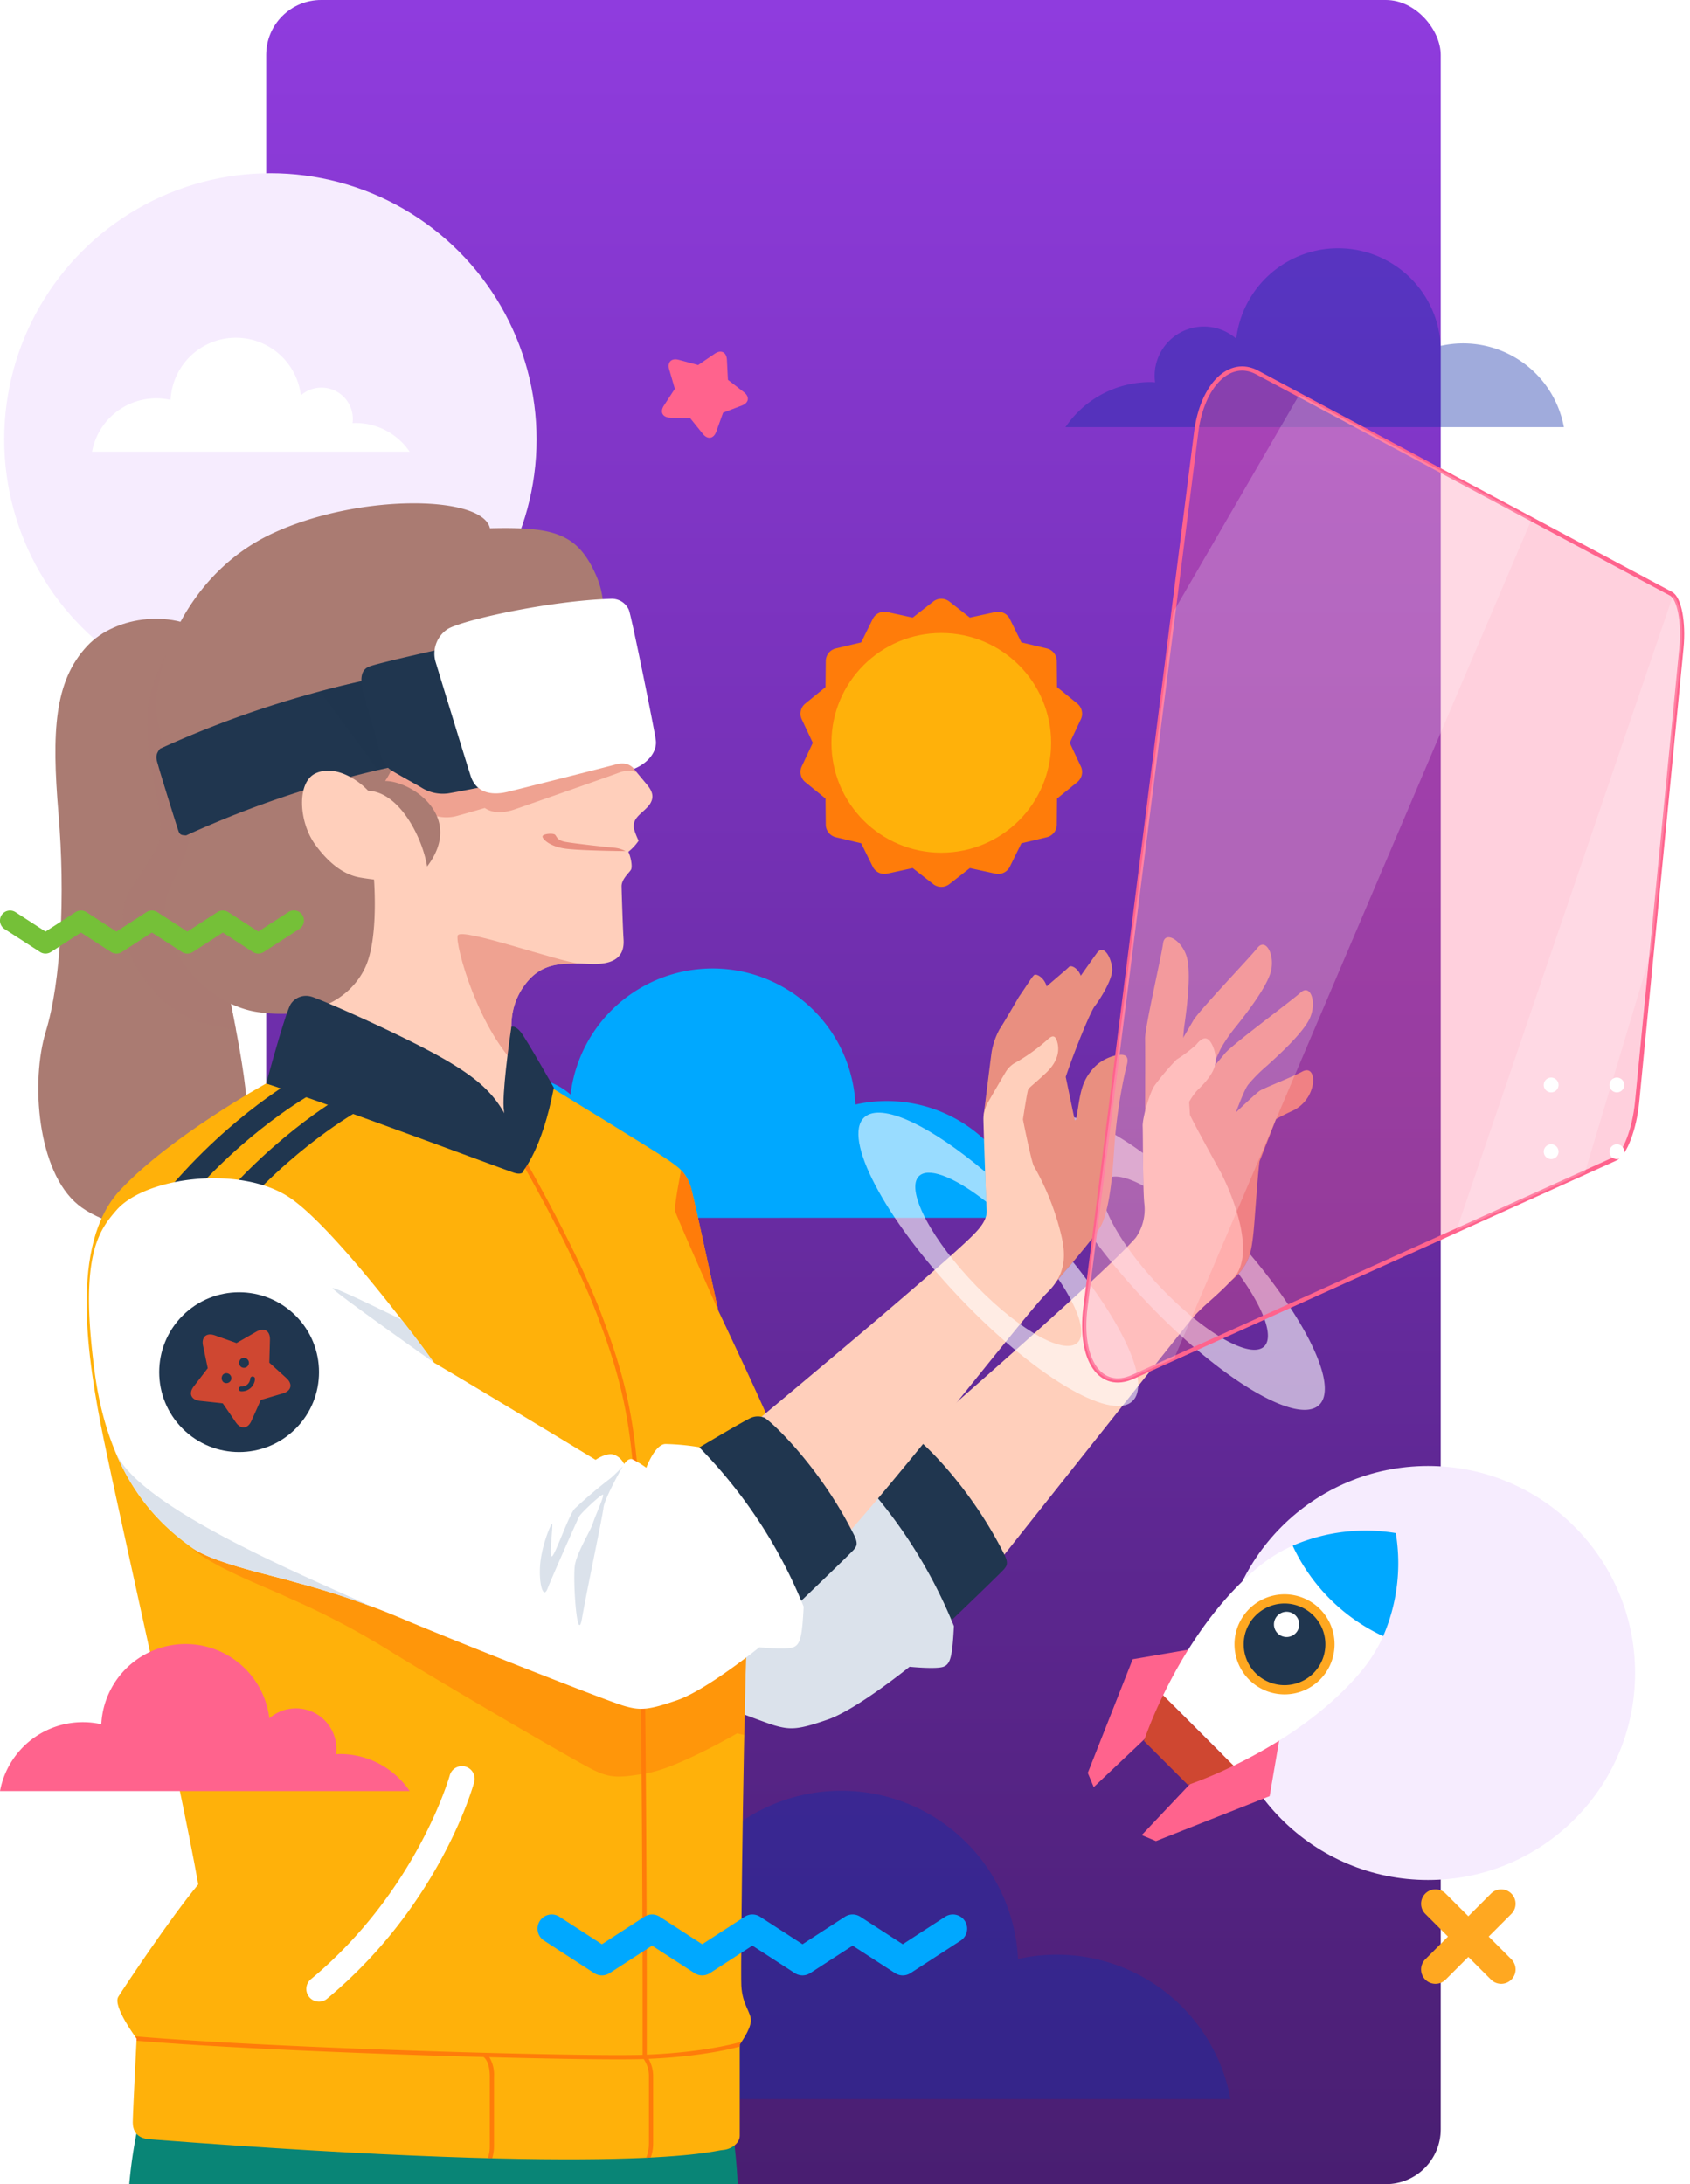 <svg xmlns="http://www.w3.org/2000/svg" xmlns:xlink="http://www.w3.org/1999/xlink" width="400" height="517" viewBox="0 0 400 517">
  <defs>
    <clipPath id="clip-path">
      <rect id="Rectángulo_424530" data-name="Rectángulo 424530" width="400" height="517" fill="#fff" stroke="#707070" stroke-width="1"/>
    </clipPath>
    <linearGradient id="linear-gradient" x1="0.5" x2="0.5" y2="1" gradientUnits="objectBoundingBox">
      <stop offset="0" stop-color="#903cdf"/>
      <stop offset="1" stop-color="#481e70"/>
    </linearGradient>
    <filter id="Elipse_13846" x="280" y="338" width="116" height="116" filterUnits="userSpaceOnUse">
      <feOffset dy="3" input="SourceAlpha"/>
      <feGaussianBlur stdDeviation="3" result="blur"/>
      <feFlood flood-opacity="0.161"/>
      <feComposite operator="in" in2="blur"/>
      <feComposite in="SourceGraphic"/>
    </filter>
    <filter id="Elipse_13847" x="-8" y="32" width="144" height="144" filterUnits="userSpaceOnUse">
      <feOffset dy="3" input="SourceAlpha"/>
      <feGaussianBlur stdDeviation="3" result="blur-2"/>
      <feFlood flood-opacity="0.161"/>
      <feComposite operator="in" in2="blur-2"/>
      <feComposite in="SourceGraphic"/>
    </filter>
  </defs>
  <g id="Enmascarar_grupo_1211608" data-name="Enmascarar grupo 1211608" clip-path="url(#clip-path)">
    <g id="Grupo_1231363" data-name="Grupo 1231363" transform="translate(-31.28)">
      <rect id="Rectángulo_423369" data-name="Rectángulo 423369" width="278" height="517" rx="13" transform="translate(94.28)" fill="url(#linear-gradient)"/>
      <g transform="matrix(1, 0, 0, 1, 31.28, 0)" filter="url(#Elipse_13846)">
        <circle id="Elipse_13846-2" data-name="Elipse 13846" cx="49" cy="49" r="49" transform="translate(289 344)" fill="#f6ecfe"/>
      </g>
      <g transform="matrix(1, 0, 0, 1, 31.28, 0)" filter="url(#Elipse_13847)">
        <circle id="Elipse_13847-2" data-name="Elipse 13847" cx="63" cy="63" r="63" transform="translate(1 38)" fill="#f6ecfe"/>
      </g>
      <g id="OBJECTS" transform="translate(0 58.762)">
        <g id="Grupo_1231362" data-name="Grupo 1231362">
          <path id="Trazado_1065269" data-name="Trazado 1065269" d="M355.649,271.215A33.8,33.8,0,0,0,314.995,244.4a33.856,33.856,0,0,0-67.432-2.369,16.244,16.244,0,0,0-26.916,12.265,16.853,16.853,0,0,0,.154,2.134c-.51-.023-1.008-.079-1.521-.079a33.848,33.848,0,0,0-28.048,14.868Z" transform="translate(-81.241 -41.717)" fill="#00a8ff"/>
          <path id="Trazado_1065270" data-name="Trazado 1065270" d="M346.515,479.831a41.8,41.8,0,0,0-50.292-33.175,41.883,41.883,0,0,0-83.418-2.932,20.094,20.094,0,0,0-33.3,15.172,20.517,20.517,0,0,0,.19,2.64c-.629-.028-1.245-.1-1.881-.1a41.873,41.873,0,0,0-34.7,18.394H346.515Z" transform="translate(-23.995 -41.717)" fill="#132fa9" opacity="0.4"/>
          <path id="Trazado_1065271" data-name="Trazado 1065271" d="M182.18,84.065a24.251,24.251,0,0,0-29.171-19.243,24.293,24.293,0,0,0-48.385-1.7,11.656,11.656,0,0,0-19.314,8.8,12.058,12.058,0,0,0,.11,1.531c-.364-.017-.722-.057-1.091-.057A24.286,24.286,0,0,0,64.2,84.064H182.18Z" transform="translate(219.256 -41.717)" fill="#132fa9" opacity="0.4"/>
          <g id="Grupo_1231344" data-name="Grupo 1231344" transform="translate(40.342 60.371)">
            <path id="Trazado_1065272" data-name="Trazado 1065272" d="M416.22,133.5c-8-6.375-22.183-5.05-29.125,2.416-7.75,8.334-8.375,20.209-6.75,39.584s.625,39.75-3,51.625-2,33.1,7.625,40.989,36.455,10.419,39.415-5.66-2.04-34.454-4.165-47.079S416.22,133.5,416.22,133.5Z" transform="translate(-375.568 -102.088)" fill="#aa7b72"/>
            <g id="Grupo_1231334" data-name="Grupo 1231334" transform="translate(47.568 102.723)">
              <g id="Grupo_1231332" data-name="Grupo 1231332" transform="translate(155.621)">
                <path id="Trazado_1065273" data-name="Trazado 1065273" d="M135.537,239.685a26.2,26.2,0,0,1-11.983,2.9s9.385-15.621,10.7-17.977,13.335-14.854,15.237-17.28,4.088,1.4,3.254,5.3-6.4,10.866-8.25,13.227a36.774,36.774,0,0,0-3.541,5.06c-.5.9-1.508,3.246-2.276,5.094,1.477-1.731,2.652-3.119,3.1-3.678,1.7-2.1,15.661-12.377,17.948-14.445s3.788,2.078,2.307,5.779-8.15,9.623-10.374,11.637a36.764,36.764,0,0,0-4.348,4.386c-.737.906-2.068,4.3-2.911,6.575,1.99-1.9,4.939-4.667,5.65-5.121,1.1-.7,7.909-3.349,9.992-4.509s2.922.8,2.552,3.018a8.555,8.555,0,0,1-4.572,6.133c-2.589,1.178-4.132,2.071-4.132,2.071l-3.9,10c-.565,4.381-1.138,14.726-1.557,17.949s-.772,6.73-5.144,10.271l-15.586-2.011-2.5-38.565,4.726.7C131.366,244.541,133.477,242.088,135.537,239.685Z" transform="translate(-64.13 -204.811)" fill="#e98f80"/>
                <path id="Trazado_1065274" data-name="Trazado 1065274" d="M153,249.821s.083-18.223.011-20.921,3.869-19.583,4.264-22.641,4.232-.882,5.51,2.9.053,12.61-.331,15.585a36.832,36.832,0,0,0-.458,6.158c.043,1.8,1.043,8.2,1.043,8.2A27.169,27.169,0,0,1,153,249.821Z" transform="translate(-94.241 -204.811)" fill="#e98f80"/>
                <path id="Trazado_1065275" data-name="Trazado 1065275" d="M196.723,275.922a11.654,11.654,0,0,0,2.037-7.972c-.389-3.495-.308-16.508-.4-18.369s1.571-7.779,2.788-9.639a61.38,61.38,0,0,1,5.218-6.175,32.626,32.626,0,0,0,4.608-3.481c.944-1.139,1.888-1.94,2.857-1.312s2.367,3.793,1.566,6.42-3.4,4.9-4.281,5.834a15.23,15.23,0,0,0-1.757,2.546l.192,3.07c.63,1.468,4.709,8.926,7.057,13.2s8.921,19.275,3.272,25.44c-4.172,4.551-7.33,6.511-10.125,9.932s-49.276,62.005-49.276,62.005l-20.32-30.189S188.624,285.3,196.723,275.922Z" transform="translate(-140.156 -204.811)" fill="#ffcfbb"/>
              </g>
              <g id="Grupo_1231333" data-name="Grupo 1231333" transform="translate(0 61.648)">
                <path id="Trazado_1065276" data-name="Trazado 1065276" d="M196.038,331.3s12.938-7.75,14.25-8.188a4.106,4.106,0,0,1,2.938,0c1.023.283,13,11.125,21.313,27.813,1.109,2.228.438,2.75,0,3.375s-13.75,13.375-13.75,13.375Z" transform="translate(-53.452 -266.459)" fill="#20364f"/>
                <path id="Trazado_1065277" data-name="Trazado 1065277" d="M215.105,273.982c6.927-7.916,29.75-10.75,41.25-2.75s33.875,38.875,33.875,38.875c13.375,7.875,38.25,23,38.25,23s2.5-1.75,4.25-1.25a4.286,4.286,0,0,1,2.5,2.25s.924-1.505,1.967-1.122a21.918,21.918,0,0,1,3.283,2s2-5.5,4.5-5.625a57.005,57.005,0,0,1,8,.75,115.774,115.774,0,0,1,24.75,37.75c-.375,7-.75,9-2.5,9.625s-8,0-8,0-12.5,10.125-19.375,12.5-8.75,2.5-12.625,1.375-34.75-13.248-51-20a186.526,186.526,0,0,0-26.75-9.251c-5.375-1.625-19.875-4.625-24.75-8.375s-19-13.375-22.75-41S210.73,278.982,215.105,273.982Z" transform="translate(-208.581 -266.459)" fill="#dbe2eb"/>
              </g>
              <path id="Trazado_1065278" data-name="Trazado 1065278" d="M122.689,247.966c3.6-2.31,11.705.975,21.29,7.921.021,2.534.05,5.385.113,7.77-3.8-2.063-6.9-2.784-8.564-1.714-3.831,2.459,1.3,13.438,11.432,24.47s21.5,18.009,25.328,15.55c3.013-1.934.465-9.146-5.687-17.505a11.661,11.661,0,0,0,2.682-4.664c14.343,16.941,21.394,32.585,15.845,36.146-6.086,3.9-25.043-8.166-42.255-26.9S116.6,251.871,122.689,247.966Z" transform="translate(69.914 -204.811)" fill="#fff" opacity="0.6"/>
            </g>
            <path id="Trazado_1065279" data-name="Trazado 1065279" d="M375.129,152.436c-.085,2.969,10.376,14.9,11.667,16.564s1.249,2.917.541,4.125-2.5,2.416-3.166,3.333a3.132,3.132,0,0,0-.7,2.682,16.78,16.78,0,0,0,1.094,2.813,11.6,11.6,0,0,1-2.437,2.625c.562,1.078,1.047,3.516.625,4.25s-2.25,2.234-2.219,3.953.281,9.563.469,12.5-.813,6.094-7.688,5.844-11.75-.5-15.812,5.125-4.083,13,0,21.333v18.75H302.838V228s7.5-17,2.667-22.333-26.833-22.334-25.5-47.334,17.75-45.083,45.5-47.75C349.219,108.3,376.086,119.082,375.129,152.436Z" transform="translate(-242.477 -102.088)" fill="#ffcfbb"/>
            <path id="Trazado_1065280" data-name="Trazado 1065280" d="M313.531,174.209c-2.515.732-5.611,1.624-6.961,1.971a9.5,9.5,0,0,1-6.517-.841c-1.75-.847-6.971-3.054-7.95-3.718a7.367,7.367,0,0,1-2.523-3.705c-.461-1.549-4.791-12.452-5.379-14.324s-1.158-4.5,1-5.613c1.452-.75,9.8-3.484,15.113-5.194a6.932,6.932,0,0,1,2.521-5.243c2.409-2,17.885-7.165,31.568-9.7,4.053,6.259,6.388,14.361,6.094,24.6-.063,2.163,5.471,9.078,8.98,13.319a5.876,5.876,0,0,0-3.935,0c-2.915,1.078-20.738,7.329-24.938,8.775C317.771,175.507,315.3,175.444,313.531,174.209Z" transform="translate(-207.844 -102.088)" fill="#e98f80" opacity="0.7"/>
            <path id="Trazado_1065281" data-name="Trazado 1065281" d="M380.495,193.3c6.2-9.637,7.455-10.109,6.845-16.791s-3.841-16.488-2.742-26.44c.546-4.945,3.509-12.46,9-19.523a17.933,17.933,0,0,1,5.617,2.954s1.875,69.25,4,81.875c.564,3.355,1.332,7.123,2.1,11.138a34.873,34.873,0,0,1-8.637-1.649C383.749,220.751,374.3,202.935,380.495,193.3Z" transform="translate(-358.561 -102.088)" fill="#aa7b72" opacity="0.5"/>
            <path id="Trazado_1065282" data-name="Trazado 1065282" d="M370.506,108c15.125-.375,20.687,1.188,25.062,11s-.125,19.062-7.187,21.125c0,0-6.625,1.938-8.938,2.438.188-1.688.563-5.875.563-5.875s-2.75,4.938-7.5,7a123.178,123.178,0,0,1-20.313,7.125s-3.125,12.188-6.5,17c6.188,0,18.938,8.375,9.938,20.25-1.125-7-6.688-17.813-14.125-17.938l1.458,19.626s1.417,15-2,22.25-12.083,12.5-25.5,10.5-25.585-18.084-21-28.584,5.751-11.166,4.084-17.666-6.417-15.667-6.917-25.667,7-31.833,27.333-41.333S368.714,100.081,370.506,108Z" transform="translate(-263.604 -102.088)" fill="#aa7b72"/>
            <path id="Trazado_1065283" data-name="Trazado 1065283" d="M340.557,160.18a240.871,240.871,0,0,1,50.611-16.623l6.171,20.519A240.851,240.851,0,0,0,346.728,180.7c-1.1-.051-1.46-.137-1.773-.949s-4.312-13.688-4.75-15.313S339.185,161.832,340.557,160.18Z" transform="translate(-311.741 -102.088)" fill="#20364f"/>
            <path id="Trazado_1065284" data-name="Trazado 1065284" d="M353.43,165.21,339.7,146.6c7.8-2.1,12.783-3.04,12.783-3.04l6.171,20.519S356.738,164.438,353.43,165.21Z" transform="translate(-273.058 -102.088)" fill="#20364f" opacity="0.4"/>
            <path id="Trazado_1065285" data-name="Trazado 1065285" d="M348.823,168.665s-8.417,1.682-10.917,2.091a9.515,9.515,0,0,1-6.416-1.424c-1.667-1-6.668-3.667-7.584-4.417a7.371,7.371,0,0,1-2.18-3.916c-.32-1.584-3.653-12.833-4.07-14.75s-.75-4.583,1.5-5.5,20.083-4.834,20.083-4.834Z" transform="translate(-240.879 -102.088)" fill="#20364f"/>
            <path id="Trazado_1065286" data-name="Trazado 1065286" d="M321.012,124.687a4.387,4.387,0,0,1,4.125,2.625c.625,1.5,6,28.062,6.375,30.812s-1.856,5.479-5.178,6.833c0,0-1.2-1.9-4.2-1.083s-21.313,5.438-25.625,6.5-7.625-.063-8.813-3.75-7.812-25.375-8.375-27.25a6.97,6.97,0,0,1,2.813-7.438C285.137,129.873,306.137,125.124,321.012,124.687Z" transform="translate(-185.36 -102.088)" fill="#fff"/>
            <path id="Trazado_1065287" data-name="Trazado 1065287" d="M359.664,170.957c-3.125-3.75-8.833-7.041-13.25-4.916s-3.958,11.459,0,16.875,7.583,7.166,10.333,7.708a55.152,55.152,0,0,0,6.125.75Z" transform="translate(-280.845 -102.088)" fill="#ffcfbb"/>
            <path id="Trazado_1065288" data-name="Trazado 1065288" d="M305.949,184.416a6.875,6.875,0,0,0-2.542-.791c-1.292-.084-9.917-1.042-11.792-1.417s-1.916-1.251-2.333-1.667-2.791-.249-2.958.334,1.667,2.542,5.75,3S305.949,184.416,305.949,184.416Z" transform="translate(-166.965 -102.088)" fill="#e98f80"/>
            <path id="Trazado_1065289" data-name="Trazado 1065289" d="M297.327,204.374c.75-2,24,6.25,28.756,6.661h0c-5.433-.112-9.521.387-13.006,5.213-3.871,5.359-4.063,12.31-.541,20.162C302.272,227.393,296.6,206.3,297.327,204.374Z" transform="translate(-198.05 -102.088)" fill="#e98f80" opacity="0.7"/>
            <g id="Grupo_1231338" data-name="Grupo 1231338" transform="translate(11.441 116.619)">
              <path id="Trazado_1065290" data-name="Trazado 1065290" d="M264.6,475.666H400.771s2.667,14.168,3,24.334h-144A115.522,115.522,0,0,1,264.6,475.666Z" transform="translate(-249.685 -218.707)" fill="#098576"/>
              <path id="Trazado_1065291" data-name="Trazado 1065291" d="M359.561,239.735s25.832,15.764,28.916,17.931,4.416,3.251,5.5,7.584,6.167,27.917,6.167,27.917,12.667,26.666,13.5,29.666-.667,25.834-6.5,42.167c-.833,12.167-1.791,83.374-1.541,88s2.375,6.25,2.25,8.375-2.625,5.5-2.625,5.5V488.5c0,1.75-2,3.25-4.125,3.375s-20.542,6.292-135.542-2.542c-3.2-.245-4-2.167-4-4s.916-19.833.916-19.833-5.75-7.667-4.333-9.917S270.4,437,277.061,429c-4.5-25.334-18.334-85.667-22.334-105.167s-8.167-46.334,3.833-59.167,34.584-25.248,34.584-25.248L352.826,255.5Z" transform="translate(-250.643 -218.707)" fill="#ffb10a"/>
              <g id="Grupo_1231335" data-name="Grupo 1231335" transform="translate(30.048 22.824)">
                <path id="Trazado_1065292" data-name="Trazado 1065292" d="M353.406,272.109c14.855-17.632,30.25-26.1,30.4-26.18l-2.38-4.4c-.66.357-16.345,8.955-31.848,27.357Z" transform="translate(-349.581 -241.531)" fill="#20364f"/>
              </g>
              <g id="Grupo_1231336" data-name="Grupo 1231336" transform="translate(18.997 18.829)">
                <path id="Trazado_1065293" data-name="Trazado 1065293" d="M364.457,268.113c14.854-17.632,30.25-26.1,30.4-26.18l-2.38-4.4c-.66.357-16.345,8.955-31.848,27.357Z" transform="translate(-360.632 -237.536)" fill="#20364f"/>
              </g>
              <path id="Trazado_1065294" data-name="Trazado 1065294" d="M295.671,361.2c-5.063-2.43-18.931-7.62-23.172-12.074s-16.724-16.131-16.189-44.005,5.919-33.235,11.01-37.505c8.06-6.759,25.333-1.677,35.469,7.993s33.223,39.232,33.223,39.232c12.009,9.834,34.268,28.6,34.268,28.6s2.739-1.346,4.393-.583a4.288,4.288,0,0,1,2.125,2.607s1.143-1.345,2.116-.807a21.871,21.871,0,0,1,2.938,2.477s2.82-5.128,5.31-4.867a57,57,0,0,1,7.79,1.969,109.132,109.132,0,0,1,10.4,17.58q-.506,1.627-1.061,3.189c-.288,4.21-.592,15.49-.854,28.634-.98-.224-1.674-.4-1.674-.4s-13.906,8.088-21.064,9.379-9.03,1.127-12.686-.578-32.307-18.424-47.328-27.588A186.452,186.452,0,0,0,295.671,361.2Z" transform="translate(-247.788 -218.707)" fill="#ff7c0a" opacity="0.5"/>
              <path id="Trazado_1065295" data-name="Trazado 1065295" d="M259.07,466.039c.017-.342.027-.54.027-.54s-.119-.16-.307-.422l.241-.085.107.009c33.965,2.838,104.308,4.788,119.709,4.346V452.832c0-.842-.1-86.042-1.332-109.307-1.146-21.616-2.578-31.2-9.3-49.017-5.125-13.58-15.257-31.748-19.547-39.22l.779.21.211-.493c4.37,7.622,14.391,25.63,19.492,39.149,6.772,17.944,8.214,27.582,9.365,49.317,1.234,23.289,1.334,108.518,1.334,109.359v16.478c13.768-.533,21.775-2.89,21.835-2.907l.649-.228c-.285.428-.484.7-.484.7v.52c-1.1.309-8.873,2.371-21.579,2.9a8.334,8.334,0,0,1,1.079,4.207V490.33a10.21,10.21,0,0,1-.559,3.321l-1.08.053a9.2,9.2,0,0,0,.639-3.374V474.5a7.106,7.106,0,0,0-1.24-4.159c-1.5.047-3.547.07-6.073.07-7.124,0-17.972-.182-30.452-.51a8.056,8.056,0,0,1,1.1,4.6V490.83a10.018,10.018,0,0,1-.425,3.006l-1.033-.026a8.839,8.839,0,0,0,.458-2.979V474.5c0-3.369-1.159-4.414-1.474-4.636-27.055-.729-61.288-2.128-82.045-3.857Z" transform="translate(-247.263 -218.707)" fill="#ff7c0a"/>
              <path id="Trazado_1065296" data-name="Trazado 1065296" d="M310.458,239.417s4.583-17,5.833-18.834a4.322,4.322,0,0,1,4.75-1.75c1.667.334,23.5,9.917,33,15.667s14.111,10.613,17.25,24.75c.333,1.5-.666,1.749-2.083,1.333S327.542,245.084,310.458,239.417Z" transform="translate(-267.955 -218.707)" fill="#20364f"/>
              <path id="Trazado_1065297" data-name="Trazado 1065297" d="M305.143,226s-1.871,12.417-1.871,18.167,4.008,17.1,4.365,16.419,4.719-5.335,7.552-20.169c0,0-6.5-11.5-7.833-13.167S305.143,226,305.143,226Z" transform="translate(-204.604 -218.707)" fill="#20364f"/>
              <path id="Trazado_1065298" data-name="Trazado 1065298" d="M265.8,259.952a10.47,10.47,0,0,1,2.617,5.3c1.06,4.235,5.937,26.849,6.156,27.868-1.3-2.939-9.694-21.87-10.155-23.369C264.142,268.84,265,264.022,265.8,259.952Z" transform="translate(-125.086 -218.707)" fill="#ff7c0a"/>
              <g id="Grupo_1231337" data-name="Grupo 1231337" transform="translate(52 182.292)">
                <path id="Trazado_1065299" data-name="Trazado 1065299" d="M325.021,456.749a2.987,2.987,0,0,0,1.916-.693c26.584-22.1,34.488-50.083,34.812-51.264a3,3,0,0,0-5.787-1.588h0c-.075.272-7.787,27.4-32.861,48.239a3,3,0,0,0,1.92,5.306Z" transform="translate(-322.02 -400.999)" fill="#fff"/>
              </g>
            </g>
            <g id="Grupo_1231343" data-name="Grupo 1231343" transform="translate(12.003 105.716)">
              <g id="Grupo_1231339" data-name="Grupo 1231339" transform="translate(152.522)">
                <path id="Trazado_1065300" data-name="Trazado 1065300" d="M192,253.17l-3.188-15.313c2.125-6.313,5.875-15.5,6.875-16.75s4.25-6.25,4.125-8.75-1.939-6.125-3.626-3.813-6.562,9.313-8.124,11.5a40.147,40.147,0,0,0-3.75,6.625c-.625,1.5-4.813,13.375-4.813,13.375l-8.375,6.875,4.688,28.687,10.813-3.563Z" transform="translate(-110.157 -207.805)" fill="#e98f80"/>
                <path id="Trazado_1065301" data-name="Trazado 1065301" d="M178.237,242.42s2.625-14.125,3.188-15.875,6.291-7.75,6.583-8.375,6.292-5.5,7.042-6.313,3.625,1.188,3.063,4.688-5.75,7.563-6.813,9-4.375,11.25-4.375,11.25A14.8,14.8,0,0,1,178.237,242.42Z" transform="translate(-115.649 -207.805)" fill="#e98f80"/>
                <path id="Trazado_1065302" data-name="Trazado 1065302" d="M194.819,218.92c2-2.875,2.938-4.5,3.563-5.125s3.313,1.063,3.188,4.125a21.573,21.573,0,0,1-3,9.438,13.332,13.332,0,0,0-2.063,5.563c-.25,1.438-1.688,8.813-1.688,8.813l-8.369,5.5s1.682-13.664,1.932-15.363a17.775,17.775,0,0,1,1.875-5.32C190.756,225.92,194.819,218.92,194.819,218.92Z" transform="translate(-127.251 -207.805)" fill="#e98f80"/>
                <path id="Trazado_1065303" data-name="Trazado 1065303" d="M167.609,273.087c-.75-7.75,1.834-20.083,12.417-25.083,1-5.75.979-8.771,4.167-12.271,2.321-2.549,6.063-3.438,7.25-3s.689,2,.438,2.875a122.541,122.541,0,0,0-2.688,17.249c-.375,5-.875,16.438-3.563,20.751S168.317,294.3,168.317,294.3Z" transform="translate(-98.917 -207.805)" fill="#e98f80"/>
                <path id="Trazado_1065304" data-name="Trazado 1065304" d="M248.91,234.712a43.364,43.364,0,0,0,7.834-5.542c1.523-1.48,2.105-.951,2.5.584.375,1.458.458,4.165-2.667,7.124-2.712,2.568-4,3.459-4.25,3.959s-1.25,7.083-1.25,7.083,2.055,10.417,2.652,11.167A61.814,61.814,0,0,1,259.3,272.17c1.611,5.583,3.112,11.333-2.472,16.75s-47.692,60.329-56.108,65.912l-18.167-31s48.667-40.346,56.775-48.578c1.705-1.73,3.332-3.667,3.166-5.917s-.77-20.313-.77-21.5a7.887,7.887,0,0,1,.938-3.688c.625-1.125,4.124-7.146,4.541-7.771A6.29,6.29,0,0,1,248.91,234.712Z" transform="translate(-182.551 -207.805)" fill="#ffcfbb"/>
              </g>
              <path id="Trazado_1065305" data-name="Trazado 1065305" d="M231.6,326.686s12.938-7.75,14.25-8.188a4.106,4.106,0,0,1,2.938,0c1.023.283,13,11.125,21.313,27.813,1.109,2.228.438,2.75,0,3.375s-13.75,13.375-13.75,13.375Z" transform="translate(-89.017 -207.805)" fill="#20364f"/>
              <path id="Trazado_1065306" data-name="Trazado 1065306" d="M250.67,269.374c6.927-7.916,29.75-10.75,41.25-2.75S325.8,305.5,325.8,305.5c13.375,7.875,38.25,23,38.25,23s2.5-1.75,4.25-1.25a4.286,4.286,0,0,1,2.5,2.25s.924-1.505,1.967-1.122a21.918,21.918,0,0,1,3.283,2s2-5.5,4.5-5.625a57.005,57.005,0,0,1,8,.75,115.774,115.774,0,0,1,24.75,37.75c-.375,7-.75,9-2.5,9.625s-8,0-8,0S390.3,383,383.42,385.374s-8.75,2.5-12.625,1.375-34.75-13.248-51-20a186.526,186.526,0,0,0-26.75-9.251c-5.375-1.625-19.875-4.625-24.75-8.375s-19-13.375-22.75-41S246.3,274.374,250.67,269.374Z" transform="translate(-244.146 -207.805)" fill="#fff"/>
              <circle id="Elipse_13888" data-name="Elipse 13888" cx="18.914" cy="18.914" r="18.914" transform="translate(35.529 126.693) rotate(-135)" fill="#20364f"/>
              <g id="Grupo_1231342" data-name="Grupo 1231342" transform="translate(24.134 89.896)">
                <path id="Trazado_1065307" data-name="Trazado 1065307" d="M367.7,314.541c-2.063-.223-2.717-1.749-1.452-3.394l3.331-4.334-1.121-5.352c-.426-2.03.825-3.123,2.779-2.429l5.152,1.828,4.741-2.72c1.8-1.033,3.227-.18,3.171,1.894l-.148,5.465,4.057,3.673c1.534,1.391,1.163,3.008-.824,3.6l-1.626.48s-3.617,1.069-3.617,1.069l-2.238,4.989c-.848,1.89-2.5,2.04-3.673.334l-3.1-4.512Z" transform="translate(-365.608 -297.701)" fill="#cf4731"/>
                <g id="Grupo_1231340" data-name="Grupo 1231340" transform="translate(7.264 6.713)">
                  <path id="Trazado_1065308" data-name="Trazado 1065308" d="M375.612,306.469a1.175,1.175,0,1,0-.045-1.808A1.288,1.288,0,0,0,375.612,306.469Z" transform="translate(-371.066 -304.414)" fill="#20364f"/>
                  <path id="Trazado_1065309" data-name="Trazado 1065309" d="M379.766,310.1a1.175,1.175,0,1,0-.046-1.808A1.288,1.288,0,0,0,379.766,310.1Z" transform="translate(-379.372 -304.414)" fill="#20364f"/>
                </g>
                <g id="Grupo_1231341" data-name="Grupo 1231341" transform="translate(11.299 11.069)">
                  <path id="Trazado_1065310" data-name="Trazado 1065310" d="M376.8,311.515a3.108,3.108,0,0,0,1.061-2.142.565.565,0,1,0-1.128-.075,1.993,1.993,0,0,1-2.122,1.852.566.566,0,0,0-.076,1.129A3.111,3.111,0,0,0,376.8,311.515Z" transform="translate(-374.008 -308.77)" fill="#20364f"/>
                </g>
              </g>
              <path id="Trazado_1065311" data-name="Trazado 1065311" d="M306.583,330s-4.333,7.583-4.583,9.833-3.916,19.417-5.083,26.167-2.25-9.5-1.667-12.667,3.75-8.166,4.25-9.833,2.916-6.833,2.333-6.75-5.083,4.249-5.583,5.166-6.5,14.5-7.5,17.084-2.083-1.084-1.75-5.584,2.5-9.75,2.833-9.75-.834,8.25,0,7.667,3.918-9.667,5.334-11.25a109.567,109.567,0,0,1,8.541-7.25A30.918,30.918,0,0,0,306.583,330Z" transform="translate(-180.227 -207.805)" fill="#dbe2eb"/>
              <path id="Trazado_1065312" data-name="Trazado 1065312" d="M355.648,305.5s-24.25-17.125-24-17.625,16.322,7.444,16.322,7.444S351.523,299.624,355.648,305.5Z" transform="translate(-273.999 -207.805)" fill="#dbe2eb"/>
              <path id="Trazado_1065313" data-name="Trazado 1065313" d="M406.974,363.5h0a181.209,181.209,0,0,0-18.625-6c-5.375-1.625-19.875-4.625-24.75-8.375a50.705,50.705,0,0,1-17.828-22.337C351.5,339.622,387.88,354.889,406.974,363.5Z" transform="translate(-339.45 -207.805)" fill="#dbe2eb"/>
              <path id="Trazado_1065314" data-name="Trazado 1065314" d="M166.857,247.054c4.426-2.841,15.667,2.78,28.091,13.267.1,2.761.2,5.372.274,7.112-6.822-5.37-12.92-8.074-15.526-6.4-3.831,2.459,1.3,13.438,11.432,24.47s21.5,18.009,25.328,15.55c2.749-1.765.865-7.925-4.154-15.338,1.147-1.331,2.321-2.7,3.45-4.045,12.777,15.842,18.786,29.995,13.544,33.36-6.086,3.9-25.043-8.166-42.255-26.9S160.772,250.959,166.857,247.054Z" transform="translate(17.144 -207.805)" fill="#fff" opacity="0.6"/>
            </g>
          </g>
          <path id="Trazado_1065315" data-name="Trazado 1065315" d="M337.4,406.9a19.93,19.93,0,0,1,23.976-15.815,19.967,19.967,0,0,1,39.767-1.4,9.58,9.58,0,0,1,15.873,7.233,9.784,9.784,0,0,1-.091,1.259c.3-.014.594-.047.9-.047A19.963,19.963,0,0,1,434.36,406.9H337.4Z" transform="translate(-306.117 -41.717)" fill="#ff638d"/>
          <path id="Trazado_1065316" data-name="Trazado 1065316" d="M337.63,83.67a15.45,15.45,0,0,1,18.589-12.262,15.481,15.481,0,0,1,30.833-1.084,7.427,7.427,0,0,1,12.307,5.609,7.668,7.668,0,0,1-.069.976c.232-.011.46-.036.694-.036a15.476,15.476,0,0,1,12.825,6.8H337.63Z" transform="translate(-284.566 -35.51)" fill="#fff"/>
          <g id="Grupo_1231345" data-name="Grupo 1231345" transform="translate(287.906 28.461)">
            <path id="Trazado_1065317" data-name="Trazado 1065317" d="M36.514,292.375C34.92,304.98,40.14,312.3,47.757,308.852l114.179-51.635c2.247-1.016,4.522-7,5.145-13.385l10.492-107.5c.591-6.051-.49-11.773-2.468-12.831L77.112,71.1c-6.373-3.4-12.966,2.854-14.4,14.224Z" transform="translate(-36.227 -70.178)" fill="#ff638d" opacity="0.3"/>
            <path id="Trazado_1065318" data-name="Trazado 1065318" d="M36.514,292.375C34.92,304.98,40.14,312.3,47.757,308.852l114.179-51.635c2.247-1.016,4.522-7,5.145-13.385l10.492-107.5c.591-6.051-.49-11.773-2.468-12.831L77.112,71.1c-6.373-3.4-12.966,2.854-14.4,14.224Z" transform="translate(-36.227 -70.178)" fill="none" stroke="#ff638d" stroke-miterlimit="10" stroke-width="1"/>
            <path id="Trazado_1065319" data-name="Trazado 1065319" d="M87.094,76.441l-29.75,51.313L36.514,292.375C34.92,304.98,40.14,312.3,47.757,308.852l9.791-4.427,84.559-198.566Zm37.2,197.8,51.294-150.35c1.659,1.669,2.522,6.911,1.98,12.447l-6.942,71.121-15.9,53.016Z" transform="translate(-36.227 -70.178)" fill="#fff" opacity="0.2"/>
          </g>
          <path id="Trazado_1065320" data-name="Trazado 1065320" d="M76.637,446.721,82,441.353l-5.367-5.369a3.4,3.4,0,0,1,4.815-4.814l5.368,5.368,5.367-5.368A3.405,3.405,0,1,1,97,435.984l-5.367,5.369L97,446.721a3.405,3.405,0,1,1-4.816,4.815l-5.369-5.367-5.368,5.367a3.4,3.4,0,1,1-4.814-4.815Z" transform="translate(291.999 -41.717)" fill="#ffa821"/>
          <path id="Trazado_1065321" data-name="Trazado 1065321" d="M441.283,330.013s0-.01,0-.015,0-.01,0-.015c-26.238-.347-10.912-26.883,2.507-4.307l.026-.016c-12.847-22.914,17.821-22.914,4.977,0,.008.006.015.008.022.013,13.419-22.573,28.747,3.963,2.509,4.31v.03c26.234.349,10.91,26.882-2.505,4.31a.118.118,0,0,0-.026.016c12.841,22.913-17.821,22.913-4.977,0a.1.1,0,0,1-.026-.016C430.371,356.9,415.045,330.361,441.283,330.013Z" transform="translate(-426.966 -41.717)" fill="#fff"/>
          <path id="Trazado_1065322" data-name="Trazado 1065322" d="M205.995,437.652a3.361,3.361,0,0,1,4.653-.995l10.045,6.507,10.047-6.507a3.363,3.363,0,0,1,3.66,0l10.037,6.506,10.04-6.506a3.363,3.363,0,0,1,3.66,0l10.037,6.506,10.033-6.506a3.361,3.361,0,0,1,3.66,0l10.037,6.506,10.037-6.506a3.365,3.365,0,1,1,3.66,5.648L293.735,450a3.363,3.363,0,0,1-3.66,0l-10.037-6.506L270,449.995a3.357,3.357,0,0,1-3.659,0l-10.038-6.506L246.266,450a3.363,3.363,0,0,1-3.66,0l-10.037-6.506L222.522,450a3.362,3.362,0,0,1-3.658,0L206.991,442.3A3.365,3.365,0,0,1,205.995,437.652Z" transform="translate(-46.951 -41.717)" fill="#00a8ff"/>
          <path id="Trazado_1065323" data-name="Trazado 1065323" d="M362.837,195.337a2.377,2.377,0,0,1,3.29-.7l7.1,4.6,7.1-4.6a2.378,2.378,0,0,1,2.588,0l7.1,4.6,7.1-4.6a2.378,2.378,0,0,1,2.588,0l7.1,4.6,7.095-4.6a2.377,2.377,0,0,1,2.588,0l7.1,4.6,7.1-4.6a2.38,2.38,0,1,1,2.588,3.994l-8.391,5.439a2.378,2.378,0,0,1-2.588,0l-7.1-4.6-7.1,4.6a2.374,2.374,0,0,1-2.587,0l-7.1-4.6-7.1,4.6a2.378,2.378,0,0,1-2.588,0l-7.1-4.6-7.1,4.6a2.378,2.378,0,0,1-2.587,0l-8.4-5.439A2.38,2.38,0,0,1,362.837,195.337Z" transform="translate(-331.175 -37.493)" fill="#75c038"/>
          <g id="Grupo_1231358" data-name="Grupo 1231358" transform="translate(396.665 196.306)">
            <g id="Grupo_1231346" data-name="Grupo 1231346">
              <path id="Trazado_1065324" data-name="Trazado 1065324" d="M68.975,239.771a1.752,1.752,0,1,0-1.752,1.752A1.753,1.753,0,0,0,68.975,239.771Z" transform="translate(-65.471 -238.023)" fill="#fff"/>
            </g>
            <g id="Grupo_1231347" data-name="Grupo 1231347" transform="translate(0 15.789)">
              <path id="Trazado_1065325" data-name="Trazado 1065325" d="M68.975,255.564a1.752,1.752,0,1,0-1.752,1.751A1.756,1.756,0,0,0,68.975,255.564Z" transform="translate(-65.471 -253.812)" fill="#fff"/>
            </g>
            <g id="Grupo_1231348" data-name="Grupo 1231348" transform="translate(0 31.581)">
              <path id="Trazado_1065326" data-name="Trazado 1065326" d="M68.975,271.356a1.752,1.752,0,1,0-1.752,1.752A1.755,1.755,0,0,0,68.975,271.356Z" transform="translate(-65.471 -269.604)" fill="#fff"/>
            </g>
            <g id="Grupo_1231349" data-name="Grupo 1231349" transform="translate(0 47.374)">
              <path id="Trazado_1065327" data-name="Trazado 1065327" d="M68.975,287.147a1.752,1.752,0,1,0-1.752,1.75A1.753,1.753,0,0,0,68.975,287.147Z" transform="translate(-65.471 -285.397)" fill="#fff"/>
            </g>
            <g id="Grupo_1231350" data-name="Grupo 1231350" transform="translate(15.558)">
              <path id="Trazado_1065328" data-name="Trazado 1065328" d="M53.417,239.771a1.751,1.751,0,1,0-1.751,1.752A1.752,1.752,0,0,0,53.417,239.771Z" transform="translate(-49.915 -238.023)" fill="#fff"/>
            </g>
            <g id="Grupo_1231351" data-name="Grupo 1231351" transform="translate(15.558 15.789)">
              <path id="Trazado_1065329" data-name="Trazado 1065329" d="M53.417,255.564a1.751,1.751,0,1,0-1.751,1.751A1.755,1.755,0,0,0,53.417,255.564Z" transform="translate(-49.915 -253.812)" fill="#fff"/>
            </g>
            <g id="Grupo_1231352" data-name="Grupo 1231352" transform="translate(15.558 31.581)">
              <path id="Trazado_1065330" data-name="Trazado 1065330" d="M53.417,271.356a1.751,1.751,0,1,0-1.751,1.752A1.755,1.755,0,0,0,53.417,271.356Z" transform="translate(-49.915 -269.604)" fill="#fff"/>
            </g>
            <g id="Grupo_1231353" data-name="Grupo 1231353" transform="translate(15.559 47.374)">
              <circle id="Elipse_13889" data-name="Elipse 13889" cx="1.75" cy="1.75" r="1.75" fill="#fff"/>
            </g>
            <g id="Grupo_1231354" data-name="Grupo 1231354" transform="translate(31.112)">
              <path id="Trazado_1065331" data-name="Trazado 1065331" d="M37.863,239.771a1.751,1.751,0,1,0-1.75,1.752A1.752,1.752,0,0,0,37.863,239.771Z" transform="translate(-34.36 -238.023)" fill="#fff"/>
            </g>
            <g id="Grupo_1231355" data-name="Grupo 1231355" transform="translate(31.112 15.789)">
              <path id="Trazado_1065332" data-name="Trazado 1065332" d="M37.863,255.564a1.751,1.751,0,1,0-1.75,1.751A1.756,1.756,0,0,0,37.863,255.564Z" transform="translate(-34.36 -253.812)" fill="#fff"/>
            </g>
            <g id="Grupo_1231356" data-name="Grupo 1231356" transform="translate(31.112 31.581)">
              <path id="Trazado_1065333" data-name="Trazado 1065333" d="M37.863,271.356a1.751,1.751,0,1,0-1.75,1.752A1.755,1.755,0,0,0,37.863,271.356Z" transform="translate(-34.36 -269.604)" fill="#fff"/>
            </g>
            <g id="Grupo_1231357" data-name="Grupo 1231357" transform="translate(31.112 47.374)">
              <path id="Trazado_1065334" data-name="Trazado 1065334" d="M37.863,287.147a1.751,1.751,0,1,0-1.75,1.75A1.753,1.753,0,0,0,37.863,287.147Z" transform="translate(-34.36 -285.397)" fill="#fff"/>
            </g>
          </g>
          <path id="Trazado_1065335" data-name="Trazado 1065335" d="M266.308,86.592c-1.8-.054-2.475-1.335-1.489-2.849l2.6-3.986-1.334-4.569c-.507-1.732.505-2.766,2.248-2.295l4.6,1.237,3.932-2.681c1.492-1.018,2.787-.374,2.879,1.429l.241,4.754,3.77,2.912c1.425,1.1,1.213,2.532-.473,3.177l-1.379.526-3.066,1.172L277.223,89.9c-.607,1.7-2.031,1.94-3.166.538l-2.99-3.706Z" transform="translate(-76.415 -46.49)" fill="#ff638d"/>
          <g id="Grupo_1231360" data-name="Grupo 1231360" transform="translate(288.74 303.536)">
            <path id="Trazado_1065336" data-name="Trazado 1065336" d="M164.132,389.772l-3.146,18.338-26.912,10.634-3.364-1.411,16.168-17.107Z" transform="translate(-117.942 -345.253)" fill="#ff638d"/>
            <path id="Trazado_1065337" data-name="Trazado 1065337" d="M176.9,372.554,158.561,375.7l-10.633,26.91,1.41,3.364,17.108-16.167Z" transform="translate(-147.928 -345.253)" fill="#ff638d"/>
            <g id="Grupo_1231359" data-name="Grupo 1231359" transform="translate(13.292)">
              <path id="Trazado_1065338" data-name="Trazado 1065338" d="M159.068,370.246a36.16,36.16,0,0,1-5.284,8.419c-8.987,10.691-21.348,18-30.128,22.246L106.98,384.235c4.249-8.78,11.556-21.14,22.247-30.127a36.046,36.046,0,0,1,8.419-5.283,44.141,44.141,0,0,0,21.422,21.421Z" transform="translate(-102.44 -345.253)" fill="#fff"/>
              <path id="Trazado_1065339" data-name="Trazado 1065339" d="M152.81,405.452l-5.209-5.209-5.209-5.209a98.75,98.75,0,0,1,4.54-10.8l16.676,16.676A98.443,98.443,0,0,1,152.81,405.452Z" transform="translate(-142.392 -345.253)" fill="#cf4731"/>
              <path id="Trazado_1065340" data-name="Trazado 1065340" d="M127.811,345.842a43.525,43.525,0,0,1-2.982,24.4,44.138,44.138,0,0,1-21.421-21.42A43.522,43.522,0,0,1,127.811,345.842Z" transform="translate(-68.201 -345.253)" fill="#00a8ff"/>
            </g>
            <path id="Trazado_1065341" data-name="Trazado 1065341" d="M121.956,363.8a11.843,11.843,0,1,0,16.748,0A11.842,11.842,0,0,0,121.956,363.8Z" transform="translate(-83.76 -345.253)" fill="#ffa821"/>
            <path id="Trazado_1065342" data-name="Trazado 1065342" d="M123.494,365.337a9.668,9.668,0,1,0,13.673,0A9.669,9.669,0,0,0,123.494,365.337Z" transform="translate(-83.76 -345.253)" fill="#20364f"/>
            <path id="Trazado_1065343" data-name="Trazado 1065343" d="M127.726,365.337a2.992,2.992,0,1,0,4.231,0A2.993,2.993,0,0,0,127.726,365.337Z" transform="translate(-82.784 -345.253)" fill="#fff"/>
          </g>
          <g id="Grupo_1231361" data-name="Grupo 1231361" transform="translate(220.736 82.968)">
            <path id="Trazado_1065344" data-name="Trazado 1065344" d="M179.291,149.564l4.879-3.967q.03-3.147.06-6.291a3.1,3.1,0,0,1,2.257-2.832l6.122-1.458,1.017-2.063h0l1.766-3.579a3.1,3.1,0,0,1,3.262-1.571q3.075.669,6.148,1.342l4.958-3.878a3.105,3.105,0,0,1,3.622,0l4.954,3.875q3.073-.671,6.147-1.342a3.1,3.1,0,0,1,3.262,1.57l2.783,5.644,6.12,1.457a3.1,3.1,0,0,1,2.259,2.833q.03,3.147.059,6.291l4.88,3.967a3.1,3.1,0,0,1,.807,3.534q-1.337,2.846-2.675,5.692,1.338,2.847,2.675,5.692a3.1,3.1,0,0,1-.807,3.533l-4.88,3.968q-.03,3.147-.059,6.291a3.1,3.1,0,0,1-2.259,2.832l-6.12,1.458q-1.392,2.823-2.783,5.644a3.1,3.1,0,0,1-3.262,1.57q-3.073-.669-6.147-1.342l-4.954,3.875a3.105,3.105,0,0,1-3.622,0l-4.958-3.878-6.148,1.342a3.1,3.1,0,0,1-3.262-1.571l-1.766-3.579h0l-1.017-2.063-6.122-1.458a3.1,3.1,0,0,1-2.257-2.832l-.06-6.291q-2.44-1.983-4.879-3.968a3.1,3.1,0,0,1-.807-3.532l2.674-5.693-2.674-5.693A3.1,3.1,0,0,1,179.291,149.564Z" transform="translate(-178.235 -124.685)" fill="#ff7c0a"/>
            <circle id="Elipse_13890" data-name="Elipse 13890" cx="26" cy="26" r="26" transform="translate(7.334 8.106)" fill="#ffb10a"/>
          </g>
        </g>
      </g>
    </g>
  </g>
</svg>
